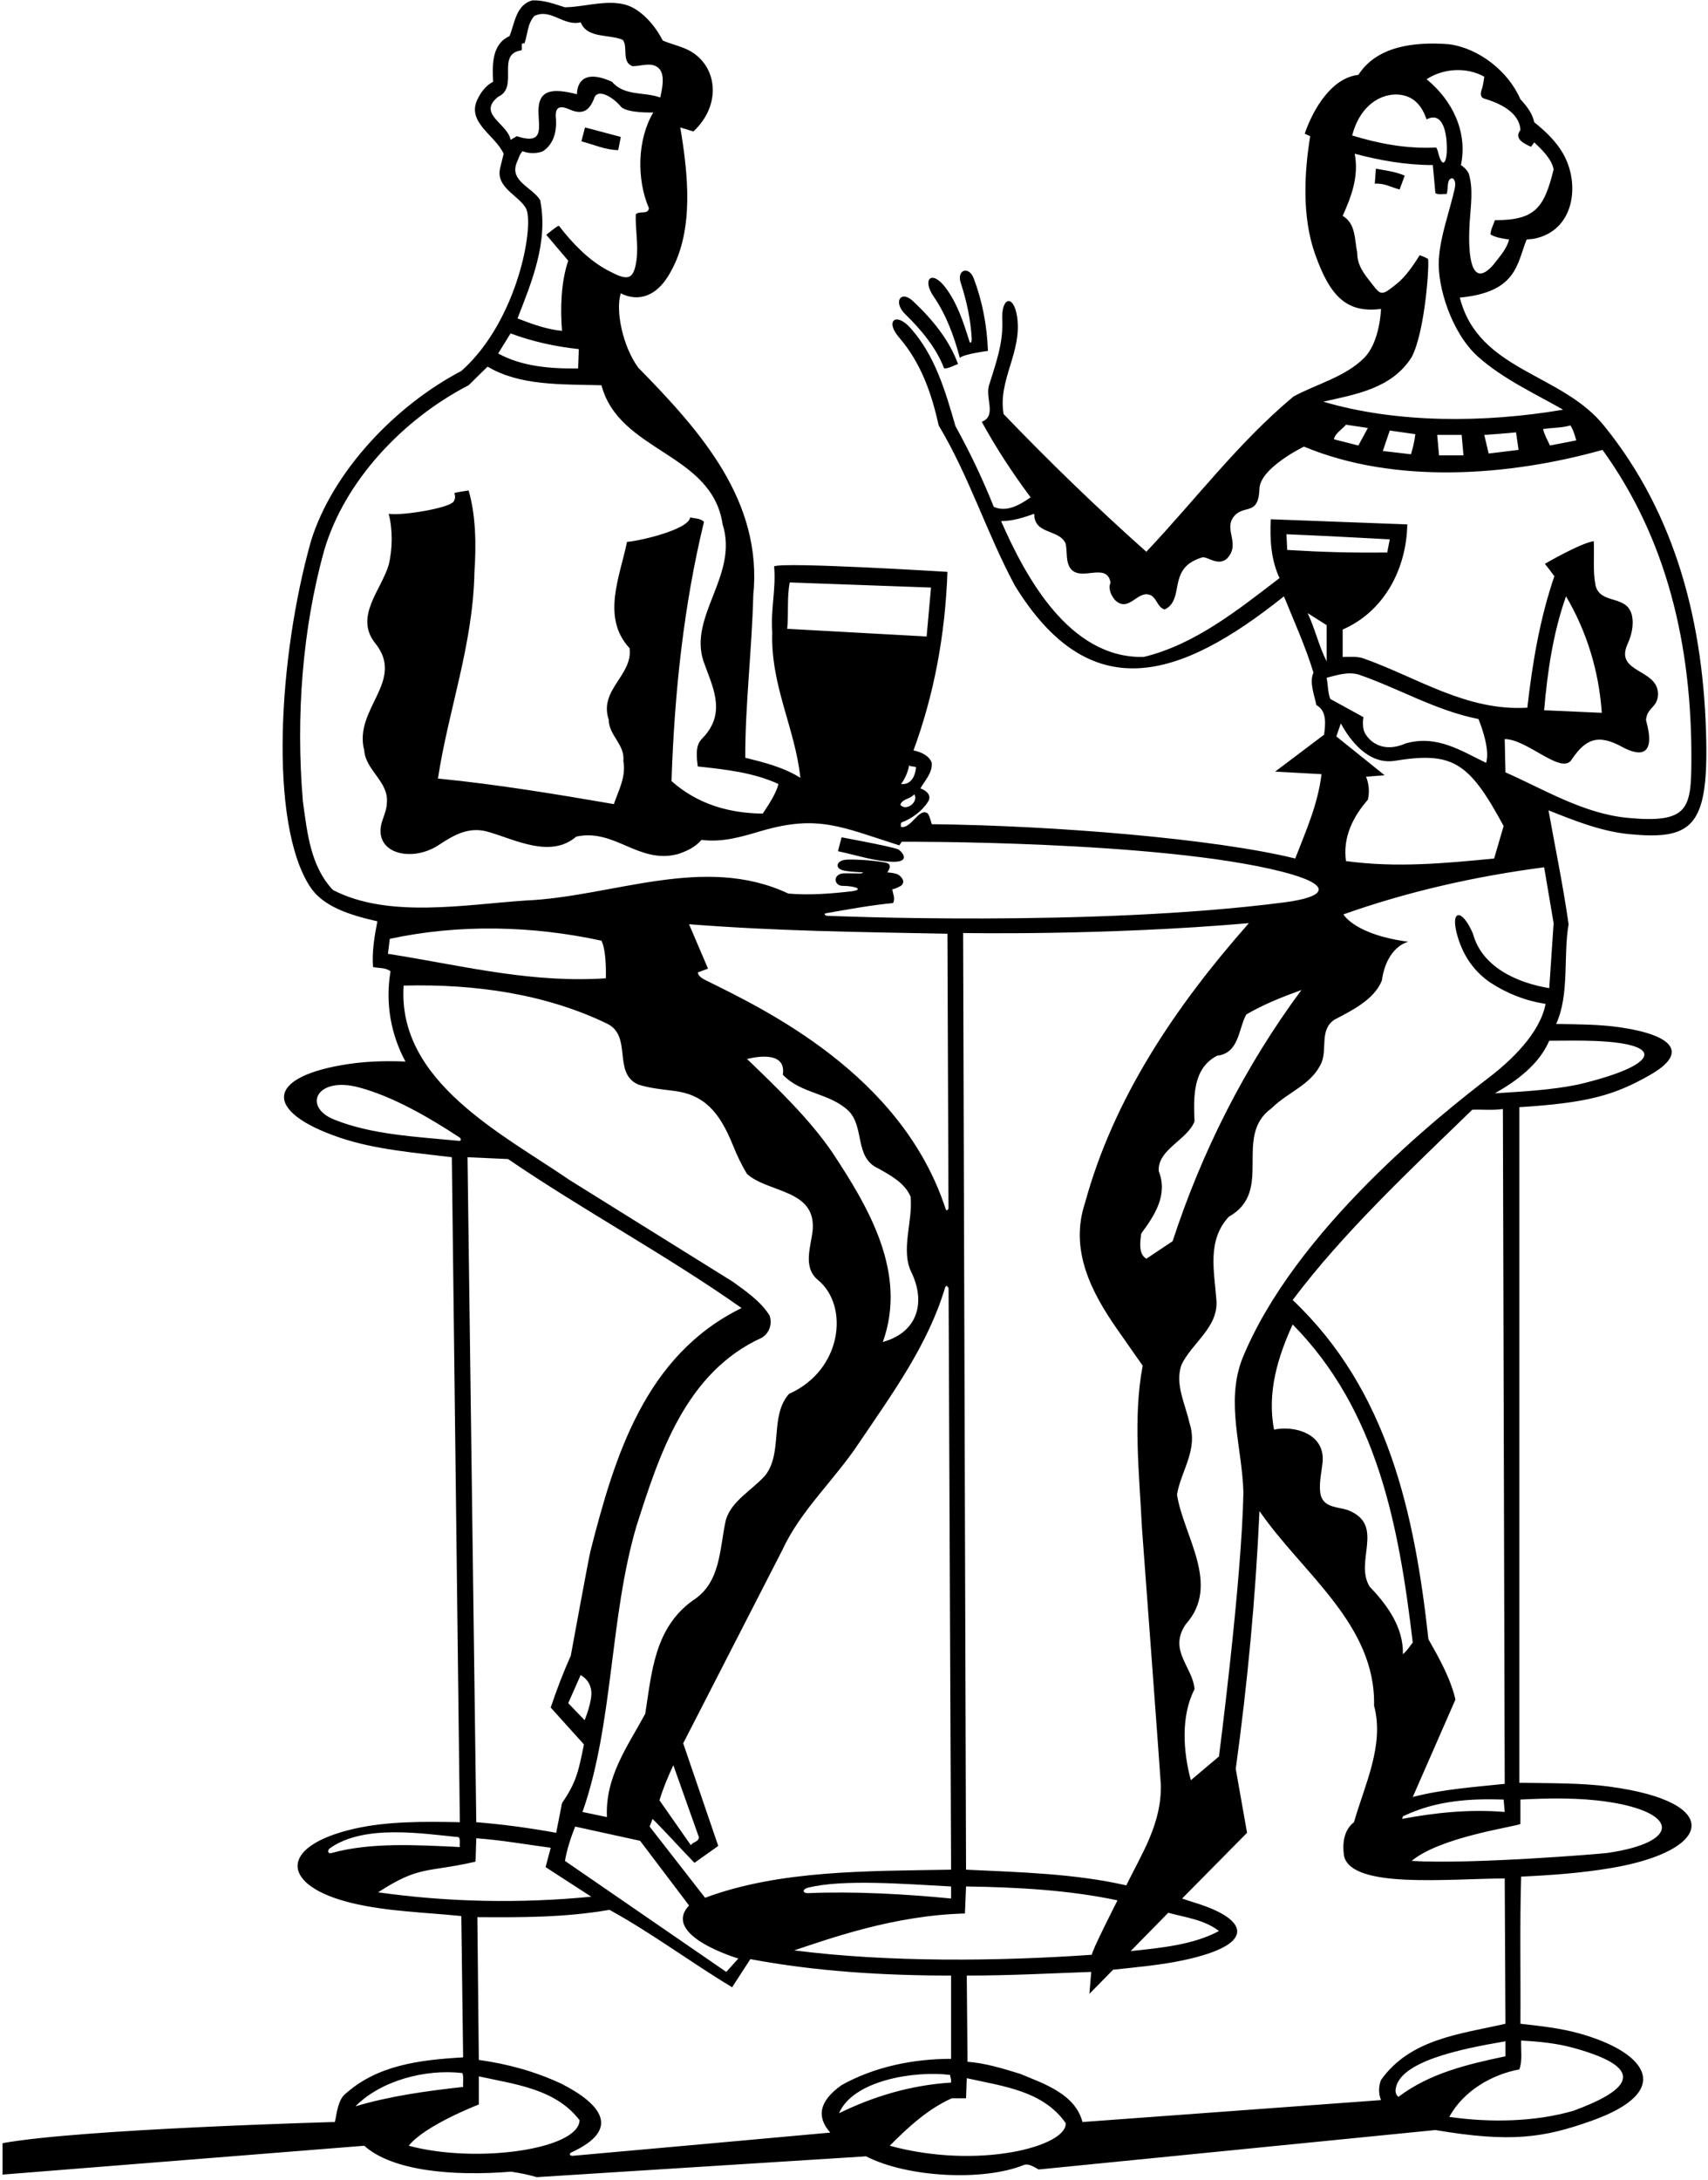 <?xml version="1.0" encoding="UTF-8"?>
<svg xmlns="http://www.w3.org/2000/svg" xmlns:xlink="http://www.w3.org/1999/xlink" width="468pt" height="597pt" viewBox="0 0 468 597" version="1.1">
<g id="surface1">
<path style=" stroke:none;fill-rule:nonzero;fill:rgb(0%,0%,0%);fill-opacity:1;" d="M 263 98 C 264.199 96.898 270.699 96.102 270.699 96.102 C 270.441 89.047 269.148 82.438 266.82 76.273 C 265.469 72.695 262.086 73.883 263.238 77.418 C 264.848 82.371 266 87.562 266.254 92.836 C 266.297 93.758 265.855 94.211 265.637 93.512 C 263.996 88.316 262.324 82.965 258.938 78.586 C 255.273 73.848 252.543 76.434 255.859 81.262 C 259.398 86.418 261.449 92.25 263 98 "/>
<path style=" stroke:none;fill-rule:nonzero;fill:rgb(0%,0%,0%);fill-opacity:1;" d="M 258.699 100.898 C 260.102 100.898 261.199 100.102 262.5 99.699 C 260.195 93.246 255.594 87.559 250.188 82.477 C 246.82 79.309 244.605 82.691 248.082 86.086 C 252.617 90.508 256.59 95.355 258.699 100.898 "/>
<path style=" stroke:none;fill-rule:nonzero;fill:rgb(0%,0%,0%);fill-opacity:1;" d="M 376.699 50.301 C 379.301 50.102 381.199 51.301 383.5 51.898 L 384.898 48.102 C 382.398 47 379.699 46.699 377 46.199 L 376.699 50.301 "/>
<path style=" stroke:none;fill-rule:nonzero;fill:rgb(0%,0%,0%);fill-opacity:1;" d="M 441.031 489.262 C 433 488.184 424.473 488.371 416.301 488.199 L 416.301 303.199 C 434.867 302.023 442.254 300.023 452.188 294.332 C 462.68 288.328 458.688 283.418 443.531 281.277 C 438 280.496 432.164 280.52 426.398 280.398 C 430.102 272.301 428.301 261.699 429.801 253.102 C 428.301 242.5 426.102 232 424.301 221.898 C 431.051 224.602 438.668 227.68 446.414 228.426 C 463.406 230.07 467.961 226.48 467.523 203.008 C 466.926 171.051 459.355 141.098 439.602 116.699 C 428 102.102 405.102 101.699 400 81.5 C 415.664 80 415.602 72.301 418.301 65.602 L 420.199 65.398 C 431.426 63.305 433.102 50.379 428.25 41.988 C 426.352 38.699 423.398 35.852 420.398 33.5 C 419.898 31.102 418.398 29.102 416.602 27.199 C 413.301 19.5 405.102 13.102 396.898 12.102 C 387.5 11.398 377.301 12.602 372.199 20.5 C 364.836 21.332 359.801 29.898 357.5 36.602 L 359 37.301 C 357.391 47.105 356.691 59.262 360.309 69.508 C 364.402 81.102 368.934 85.809 378.398 84.602 C 378.398 84.602 378.164 93.484 373.898 97.891 C 368.754 103.191 360.648 105.172 354.398 108.602 C 339.301 121.199 327.699 136.699 314.102 151.102 C 300.5 139 287.898 126.801 275 113.398 C 273.352 104.145 280.098 96.484 278.699 86.805 C 277.785 80.492 274.301 81.254 274.629 87.668 C 274.938 93.812 272.832 99.656 271.102 105.199 C 269.699 108.699 273.301 113.898 269 115.5 C 272.898 122.602 277.398 129.5 282.398 136.199 C 279.5 138.199 275.898 140.398 272.301 138.801 C 269.301 131.301 265.801 123.898 261.801 116.699 C 259.066 107.223 256.25 97.41 249.488 89.844 C 245.453 85.328 242.484 87.922 246.309 92.355 C 252.391 99.402 255.262 107.738 257.199 116.5 C 265.602 130.5 270.398 146.102 278.102 160.398 C 298.645 193.754 323 186.336 351.801 163.301 C 354.602 170.199 357.699 177 359.898 184.199 C 358.699 186.801 360.102 190.199 360.699 193.102 C 363.602 194.602 363.199 198.398 362.801 201.199 L 349.398 211.301 L 362.102 212 C 361.102 220.301 357.801 227.602 354.898 235.102 C 333.098 229.715 289.094 226.074 255.301 225.699 C 255.301 225.699 254.641 223.016 254.098 222.68 C 251.754 221.23 249.773 226.852 246.98 226.465 C 246.727 226.43 246.781 225.316 247.074 225.207 C 249.809 224.188 252.578 222.191 254.246 219.609 C 255.871 217.102 252.199 215.898 252.199 215.898 C 253.5 213.602 255.5 211.699 255.301 208.898 C 254.602 206.898 252.301 205.898 250.301 205.5 C 255.898 190.301 259 173.898 259.602 156.602 C 259.602 156.602 214.398 153.801 212.102 155.102 C 212.699 161.102 211.102 167.102 211.602 173.102 C 211.102 187.699 217.898 199.5 219.301 213 C 214.699 210.102 209.398 208.801 204.199 207.5 C 204.199 192.699 206 178.301 206.398 163.102 C 209 137.398 192.301 118.398 174.898 100.699 C 170.625 94.887 168.586 85.012 170.102 80.301 C 170.102 80.301 178.133 85.32 184 74 C 190.199 62.602 188.5 47.398 186.398 34.898 L 190 36 C 197.68 28.812 196.609 18.508 189.434 14.164 C 187.074 12.738 184.023 12.164 181.602 11.102 C 180 8 177.602 4.801 174.398 2.699 C 168.801 -1.102 161.199 1.898 154.801 2 C 151.898 1.102 149.102 0 145.898 0.102 C 141.301 1.301 141 6.602 139.602 9.898 C 134.699 12.102 134.898 17.801 135.102 22.398 C 133.5 23.199 132 24.898 131.199 26.5 C 127.199 33.301 135.602 36.801 138 42.102 L 137 46.199 C 135.949 51.301 141.762 53.305 144.016 56.859 C 146.621 60.961 142.082 87.719 126.398 101.602 C 108.398 111 91.102 129.102 85.199 148.199 C 76.25 179.949 73.648 225.293 84.902 242.738 C 88.418 248.188 95.5 250.5 103.398 252.301 C 102.602 256.398 101.898 260.602 102.199 264.801 C 103.801 265.199 105.699 264.898 107 266 C 105.5 274.898 107.199 283.5 111.102 290.699 C 105.355 290.457 100.277 290.684 95.902 291.316 C 72.488 294.707 72.082 304.438 93.152 311.551 C 102.766 314.801 113.395 315.625 123.801 316.898 L 126 499 C 116.023 498.797 106.094 498.73 97.066 500.793 C 76.066 505.586 76.91 516.422 96.348 521.121 C 106.012 523.461 116.52 523.691 126.398 524.699 L 126.898 563.398 C 114.898 564.102 103.199 565.5 94.301 573.699 C 92.102 575.801 92 581.801 91.602 581.102 C 91.602 581.102 22 583 0.699 586.898 L 0.699 595.5 L 99.801 587.602 C 107.5 594.5 124 596 140.043 594.703 C 142.457 595.059 144.816 595.535 147.102 596.199 L 237.301 590.5 C 248.609 596.312 269.391 597.352 280.469 592.898 C 281.777 592.375 283.254 593.355 284.602 594.102 L 393.301 583.301 C 414.07 586.816 423.062 585.406 436.094 580.77 C 459.055 572.602 451.23 561.934 432.555 556.797 C 427.461 555.395 422.031 554.797 416.602 554.199 C 416.699 540.801 416.398 527.199 416.801 513.902 C 425.242 513.516 433.508 512.898 441.508 511.543 C 469.289 506.848 472.469 493.473 441.031 489.262 Z M 437.02 285.059 C 457.32 285.891 454.004 291.898 432.398 297 C 425.102 298.5 417.398 298.898 409.602 299.398 C 415.602 296 421.699 291.5 424.5 285 C 428.676 285 432.906 284.891 437.02 285.059 Z M 369.5 413.602 C 366.801 412.602 362.898 413 361.898 409.5 C 361.254 406.777 362.055 403.586 362.379 400.598 C 363.266 392.426 354.359 390.312 349.102 391.5 C 347.102 381.301 350.199 371.398 354.199 362.699 C 377.398 386.199 383.301 417.801 387.102 449.801 C 386.199 450.898 385.602 452 384.398 453 C 384.602 445.699 380.102 439.5 375.301 434.5 C 371 427.602 379.602 417.699 369.5 413.602 Z M 384.398 497.402 C 393.5 493 403 492.5 412 492.801 L 412.301 496.199 C 402.602 495.398 393.102 496.398 384.199 498.098 Z M 387.102 492.102 L 398.801 465.398 C 397.398 459.5 394.398 454.199 391.398 448.898 C 387.602 414.398 380.301 380.699 354.199 356 C 368 337.602 386.398 320.398 403.398 303.898 C 406.199 303.801 409.102 304.102 411.801 303.699 L 412.301 488.5 C 403.699 489.398 395.102 490 387.102 492.102 Z M 431.898 120.602 C 429.5 121.102 427.102 121.5 424.699 122 C 424 120.5 423.199 119.102 422.801 117.5 C 425.301 117.102 427.898 117.199 430.301 116.5 C 431.102 117.699 431.5 119.199 431.898 120.602 Z M 406.699 21 C 406.699 21 406.363 23.508 406.078 24.266 C 405.637 25.449 405.48 26.633 406.699 27 C 410.699 28.199 416.301 30.602 416.602 35.602 C 414.699 38.102 417.801 39.398 419.5 40.199 L 420.398 39 C 422.301 40.801 425.199 43.5 425.699 46.398 C 423.094 57 420.605 60.301 409.602 60.301 C 409.199 61.602 408.5 62.699 408.398 64.199 C 409.898 65.102 411.699 65.301 413.5 65.602 C 412.801 68.301 410.801 70.398 409.102 72.602 C 403.438 78.953 402.062 71.129 402.699 60.887 C 402.988 56.285 403.754 51.594 402.398 47.398 C 401.801 46.398 401.199 45.801 400.301 45.199 C 402.199 36.199 398 27.5 390.898 21.699 C 395.375 18.75 401.75 18.25 406.699 21 Z M 388.301 28.199 C 389.602 29.5 390.301 31.102 390.898 32.699 C 394.883 30.574 396.469 35.215 396.441 40.871 C 396.422 44.695 395.23 46.062 394.195 42.266 C 394.008 41.574 393.855 40.832 393.5 40.398 C 385.301 40.801 377.699 39.301 370.5 37.102 C 373.566 25.18 384.133 23.754 388.301 28.199 Z M 386.801 97.801 C 390.602 90.602 391.758 71.18 391.246 70.879 C 390.543 70.465 389.754 70.133 389 69.898 C 387.387 72.418 385.312 75.645 382.645 77.777 C 378.145 81.379 378.422 80.914 374.977 76.52 C 373.289 74.371 371.836 72.125 371.898 69.199 C 371.102 65.699 371.602 61.301 367.898 59.102 C 370.199 54 372.398 48.398 371.199 42.102 C 378 43.898 385.102 45.199 392.602 45.199 L 393.301 52.898 C 394.199 53.398 395.398 53.102 396.398 53.102 C 396.898 51.699 396.301 49 397.898 48.801 C 397.898 48.801 399.176 49.078 398.57 51.766 C 397.109 58.254 394.637 64.562 394.246 71.133 C 393.805 78.535 397.754 91.113 404.828 97.535 C 411.672 103.746 420.977 107.973 428.301 112.199 C 407 115.801 382.898 116 362.602 110 C 371.301 108 381.301 106.5 386.801 97.801 Z M 416.102 123.199 L 407.898 124.199 L 406.699 119.102 C 409.602 118.898 412.5 118.699 415.398 118.398 Z M 401 124.699 L 394.301 124.699 L 393.801 119.102 L 400.5 119.102 Z M 387.801 118.898 C 387.602 120.801 387.102 122.801 386.602 124.398 L 378.898 123.5 L 380.801 117.898 Z M 374.801 117.199 L 372.199 122 L 365.5 120.301 C 365.801 118.699 367.699 117.602 368.801 116.301 Z M 350.602 158.301 C 339.102 167.102 327.398 176.5 313.398 179.898 C 292.816 180.41 280.797 157.477 274.301 142.699 C 277.602 142.699 280.5 141.699 283.398 140.699 C 283.301 146.5 290.301 144.801 292 148.898 C 292.5 151.199 291.898 154 293.5 155.898 C 296.5 159.199 303.199 153.898 304.301 159.5 C 303.602 161.199 304.398 163 305.5 164.301 C 309.398 168.102 311.801 161.102 315.5 163.102 C 317.102 164.199 317.199 166.301 319.102 166.898 C 321.285 165.953 321.984 163.734 322.359 161.672 C 323.113 157.496 323.824 154.379 329.379 152.648 C 330.723 152.23 333.664 155.164 336.164 153 C 340 149 335.387 145.211 337.898 141.699 C 340.664 137.836 344.836 141.664 345.102 133.801 C 345.293 128.102 357.301 122.301 357.301 122.301 C 382.199 132.699 413.5 130.398 439.102 123.199 C 456.664 147.52 463.609 176.496 463.445 208.336 C 463.379 221.438 462.656 225.551 445.973 223.965 C 433.984 222.828 423.215 216.254 412.5 211.5 L 412.301 202.398 C 418.609 202.398 428.164 212.664 430.781 207.797 C 434.336 202.664 437.664 200.664 444.793 204.711 C 449.836 207.336 453.688 206.668 451 197.164 C 451.398 193.465 454.301 193.898 454.301 189.898 C 454.102 183.102 442.5 184.301 445.898 176.5 C 447 174.102 447.801 171.199 447.102 168.301 C 445.602 162.801 438.602 165.602 437.199 160.398 C 436.398 156.301 436.898 152.602 436.699 148.199 C 433.102 148.699 423.301 154.398 423.301 154.398 C 424.199 155.5 425.102 156.699 425.898 157.801 C 422 169.199 419.898 181.301 418.5 193.801 C 401.801 194.801 388.301 185.5 373.602 180.301 C 371.898 179.699 369.801 179.898 367.898 179.898 L 367.898 172.398 C 379.398 167.398 385.398 155.602 385.602 143.602 L 348.199 142.199 C 347.898 147.699 348.301 153.5 350.602 158.301 Z M 423.102 194.5 C 424 183.898 425.602 173.102 429.102 163.301 C 434.699 172.801 438.102 183.602 438.898 195.199 Z M 374.301 212.699 L 379.398 212.301 L 366.164 201.664 L 367.398 198.102 C 370.102 203.102 375 209.199 381.801 208.398 C 397.965 205.754 402.402 208.457 412 226.199 L 409.398 235.102 C 396 236.398 382.699 237.699 368.801 235.801 C 367.898 229.301 370.699 223.699 374.801 219 C 375.301 216.898 375.102 214.602 374.301 212.699 Z M 364.5 191.398 C 363.801 189.602 363.898 187.5 363.5 185.602 C 366.301 184.898 369.199 183.898 372.199 184.699 C 383.301 188.5 393.398 194.602 405.102 196.898 C 405.102 196.898 408.5 204.898 407.199 208.898 C 400.5 205.699 393.699 201.102 385.102 203.602 C 380.469 205.656 376.395 204.512 374.188 201.094 C 372.992 199.238 373.602 196.398 373.602 196.398 Z M 352.5 146.301 C 362 146.699 371.699 147.199 380.801 147.699 L 380.102 151.301 C 369.898 151.398 362.602 151.199 352.699 150.602 Z M 358.301 167.898 L 363.5 171.199 L 363.5 181.102 C 361.398 177 360.301 172.102 358.301 167.898 Z M 365.699 279.199 C 370.387 276.734 376.488 273.797 378.625 268.551 C 380 259 385.898 257.898 385.898 257.898 C 371.5 256 368.301 250.699 368.102 250.398 C 385.602 244.199 404 240 423.102 237.5 L 425.699 252.801 L 424.5 270.602 C 416 269.199 406.102 265 403.602 255.699 C 400.605 248.711 397.34 249 399.258 255.992 C 400.676 261.148 403.523 265.801 408.398 269.102 C 413 272.102 418.102 274.102 423.5 274.898 C 421.945 283.047 413.895 290.535 408.027 295.035 C 395.039 304.996 354.621 336.875 340.301 372.301 C 335.801 384.301 340.398 396.398 340.699 408.801 C 340.199 433.398 334 481 334 481 L 326.301 487.5 C 324.199 479.801 323.5 469.898 327.301 462.602 C 326.898 456.5 320 452 324.898 444.801 C 334.602 434 324.301 420.699 322.5 409.301 C 323.602 402.699 328.398 397 325.898 389.602 C 324.801 384.5 321.898 379.199 323.699 373.801 C 326.602 367.699 333.898 363.5 333.301 356 C 332.699 348 330.699 339.699 336.699 333.199 C 349.199 326.199 337.699 311.199 348.398 303.5 C 352.898 299 359.398 297.102 362.102 291 C 363.699 287.199 361.5 281.898 365.699 279.199 Z M 299.199 535.301 C 273.5 537.098 243.301 537.402 217.602 534.098 C 227.605 530.789 245 524.5 264.398 524 L 264.699 516.598 C 278.898 516.801 293 517.598 306.199 520.402 C 306.199 520.402 298.801 534.902 299.199 535.301 Z M 161.801 424.699 C 161.289 426.68 156.398 453.398 156.398 453.398 C 154.301 458.102 152.5 462.801 150.898 467.602 L 160 477.699 C 158.5 485.25 157.801 488.25 154 493.75 L 152.398 501.902 C 145.199 500.598 138 499.598 130.5 499 L 128.102 316.898 L 139.199 317.398 C 160.199 331.699 182.301 343.5 203.199 358.199 C 176.648 371.195 168.371 399.016 161.801 424.699 Z M 160.191 471.062 L 155.699 466.398 L 159.102 458.699 C 161.051 459.863 161.82 461.391 162.012 463.078 C 162.336 465.891 160.191 471.062 160.191 471.062 Z M 157.602 500.199 L 175.398 504.098 L 188.801 521.801 C 181.059 530.062 202.309 536.328 202.309 536.328 L 199 540 L 154.801 509.598 C 155.301 506.598 156.398 503.199 157.602 500.199 Z M 193.199 519.699 L 178 500.199 L 178.801 498.098 C 182.75 502 186.25 506 190.289 510.125 L 196.801 505.5 L 187.199 477.398 L 214.5 424.199 C 219.398 413.602 228.898 405 235.398 395.102 C 244.602 381.527 254.32 368.133 258.941 352.656 C 259.289 351.484 259.914 352.75 259.914 352.75 L 260.602 512 C 237.5 512.402 213.602 512.098 193.199 519.699 Z M 180.699 493 C 181.699 489.699 183 486.602 184.5 483.398 L 191.5 503.098 C 191.398 504.5 189.898 504.301 189.301 505.301 Z M 188.801 253.102 C 213.5 255 234.301 255.199 259.602 255.699 L 259.891 331 C 259.891 331 259.391 331.93 259.105 331.055 C 247.078 294.211 209.504 276.41 193.289 268.398 C 192.227 267.875 191.352 267.25 191.199 266.301 L 194 265.25 Z M 214.5 294.301 C 219.5 299.602 227.199 299.199 232.5 304.199 C 237 308.699 234 317 240.699 320 C 243.898 321.801 247.898 323.898 249.5 327.699 C 250.188 334.422 246.723 342.258 249.715 348.391 C 253.586 356.316 251.75 364.75 241.898 367.5 C 248.699 348.602 238 330.602 228 315.5 C 221.699 306.301 212.898 297.898 204.699 290 C 208.75 289 215.398 288.398 214.5 294.301 Z M 260.602 516.598 L 260.602 519.902 C 248.105 518.66 233.648 517.891 221.477 518.426 C 219.91 518.496 219.664 517.363 221.48 516.914 C 231.027 514.551 247.828 515.926 260.602 516.598 Z M 264.699 512 L 263.898 255.5 C 263.898 255.5 302.5 256.25 342.199 252.801 C 321.801 275.898 305.102 300.898 297.301 329.398 C 293 342.301 299.102 353.898 305.898 363.699 L 313.102 374 C 310.398 388.102 312.199 403.898 312.898 418.398 C 312.898 418.398 318.047 487.406 318.074 488.75 C 318.305 499.371 312.863 507.598 308.602 516.301 C 294.699 513.098 279.602 512.699 264.699 512 Z M 317.5 320.699 C 317.102 314.801 325.301 312.199 327.301 307.102 C 327 300.102 326.898 292.5 333.5 289.102 C 339.602 288.398 339.301 281.699 341.5 277.801 C 346.301 275 351.398 273 356.602 271.102 C 341.102 292 329.301 315.398 321.301 339.898 L 314.102 344.699 C 311.898 343.398 312.398 340.102 312.699 337.801 C 316.301 332.898 320.102 327.301 317.5 320.699 Z M 320.102 523.801 C 324.898 525.098 330 525.699 334 528.801 C 326.898 532.598 318.199 533.402 309.801 534.301 Z M 246.699 220.398 C 247.199 218.699 249.398 218.898 250.5 217.5 C 251.836 219.5 248.336 222.336 246.699 220.398 Z M 251 210.102 C 250.836 212.164 249.836 215 246.898 214.699 C 247.801 213.5 248.801 211.5 249.102 209.602 C 249.602 210 250.398 209.801 251 210.102 Z M 215.699 172.199 C 216.102 168 215.602 163.398 216.398 159.5 L 255.102 160.898 L 253.898 174.301 Z M 136.5 26.5 C 142.301 23.898 135.801 14.801 142.801 13.801 C 143.398 13.301 142.301 11.602 143.699 11.898 C 144.602 9.398 144.5 6.5 146.398 4.398 C 150.875 2.125 154.398 7.301 159.102 6.102 C 160.898 10.602 166.801 9.301 170.602 10.898 C 172.199 12.699 170.199 16.801 173.199 18.102 C 174.922 18.23 177.219 17.355 179.004 17.855 C 182.273 18.766 181.875 22.609 180.898 26.699 C 176.602 25.102 171.102 26.398 167.699 22.398 C 157.664 17.84 158.102 25.801 158.102 25.801 C 151.387 24.121 147.512 24.441 147.539 30.5 C 147.562 34.91 149.223 39.797 141.602 37.301 L 139.898 38.301 C 139.199 33.898 130.602 31.199 136.5 26.5 Z M 148 54.801 C 145.898 51.301 139.5 49.602 141.602 44.5 C 142.102 43.5 142.301 42.301 143.199 41.398 C 144.801 42.102 147.199 42.102 148.801 41.398 C 151.785 39.383 152.621 35.801 152.309 32.336 C 152.023 29.211 153.398 28.797 156.164 30.008 C 159.785 31.594 161.504 30.07 162.699 27.199 C 163.602 23.734 168.188 26.844 170.094 29.156 C 171.66 31.059 179 30.801 179 30.801 C 174.602 38.199 174.398 49.102 177.801 57 C 177.602 58.898 175.199 57.602 174.199 58.699 C 174.062 62.605 174.961 67.168 174.41 71.164 C 173.613 76.988 171.875 76.906 166.391 73.965 C 161.246 71.203 156.812 66.59 153.16 61.84 C 152.973 61.594 149.684 64.305 149.684 64.305 L 155.699 71.398 C 153.699 77.199 153.5 84.602 154 90.602 C 149.699 90.199 145.699 88.699 141.801 87.199 C 145.699 77.199 150.301 66.199 148 54.801 Z M 139.898 91.301 C 145.801 93.5 152 94.898 158.602 95.602 L 158.398 100.898 C 150.5 101 142.898 100.301 136.5 96.801 Z M 91.199 243.699 C 85.102 237.199 84.199 228.199 83 219.5 C 81 196.102 82.898 172.102 88.801 150.801 C 94.398 131.699 110.398 114.801 128.398 105.5 L 133.602 100.398 C 142.5 105.699 153.801 105.199 164.801 105.5 C 169.699 123.898 195.102 123.898 198 143.602 C 202.461 157.52 188.453 168.809 192.84 181.309 C 195.09 187.723 198.984 194.738 193.098 201.484 C 191.777 202.996 190.301 203.602 191.199 209.898 C 198.898 210.699 206.602 211.602 213.301 214.699 C 212.699 217.199 210.602 220.398 209 222.801 C 199.5 222.699 191 220.102 184 213.898 C 184.801 189.398 187.398 165.5 192.898 142.898 C 191.898 141.898 190.398 142 189.102 141.699 C 188.699 145 175.5 148.102 171.801 148.398 C 169.898 157.801 164.699 169.102 172.5 177.5 C 173.5 184.898 164 188.898 166.801 197.102 C 166.801 201.398 171.301 203.898 170.801 208.398 C 171.602 212.699 169.5 216.398 168.199 220.199 C 152.5 217.5 136.301 214.801 120 213.199 C 122.898 194.199 129.602 176.699 130 156.602 C 130.5 149.301 130.398 141.102 128.398 134.301 C 127.102 134.5 125.801 134.699 124.5 135 C 124.824 136.023 124.688 136.793 124.254 137.391 C 122.949 139.176 110 141.301 106.5 140.699 C 107.602 144.898 107.602 150.199 106.5 154.699 C 104.5 161.5 97.102 168.801 102.699 176 C 111.301 186.5 96.801 194 99.801 205.5 C 100.199 211 106.602 214.102 106 219.898 C 105.969 221.32 105.438 222.844 104.883 224.367 C 101.531 233.613 112.566 236.41 120.133 231.453 C 124.316 228.715 128.559 226.117 134.102 227.898 C 141.301 230 150.898 235.102 157.898 229.102 C 168.5 226.801 174.898 236.699 185.699 233.898 C 188.102 233.102 190.398 232.102 192.199 230 C 198.148 230.75 203.398 229.074 208.676 227.535 C 224.117 223.035 230.5 226.43 246.398 231.5 L 247.102 230.5 C 247.102 230.5 317.777 230.148 351.32 238.719 C 365.375 242.312 363.719 245.57 351.98 247.098 C 299.195 253.973 226.5 250.781 226.5 250.781 C 226.5 250.781 225.238 250.273 226.508 250.055 C 232.543 249.004 238.586 247.879 244.699 247.301 C 245.398 246 244.602 244.699 244.5 243.5 C 245.004 243.551 246.855 242.691 247.148 242.328 C 248.02 241.246 247.035 240.191 246.258 239.598 C 245.539 239.047 243.102 238.898 243.102 238.898 C 243.102 238.898 244.996 236.648 242.594 236.199 C 239.559 235.629 234.262 235.27 231.922 235.414 C 229.289 235.578 228.543 237.668 230.977 238.336 C 232.121 238.645 233.973 238.758 235.664 238.848 C 237.379 238.938 235.836 239.188 235.836 239.188 C 235.836 239.188 232.836 239.145 231.418 239.148 C 228.086 239.164 228.414 242.574 230.836 242.586 C 231.859 242.586 232.707 242.68 233.344 242.781 C 235.859 243.191 235.371 243.852 233.332 244.082 C 227.645 244.723 221.785 245.203 216 244.699 C 192.898 233.801 167.801 245.602 144 246.602 C 127.5 247.699 106.301 251.602 91.199 243.699 Z M 106.301 261.199 L 106.801 257.102 C 125.801 253 145.898 253.5 164.801 257.602 C 166.301 260.602 166 267.898 166 267.898 C 164.914 267.973 163.836 268.027 162.762 268.066 C 143.215 268.785 125.164 264.137 106.301 261.199 Z M 110.602 269.898 C 130.602 269.398 149.801 272.301 166.5 280.398 C 173.301 283.898 167.801 293.898 174.898 297 C 177.926 297.965 181.219 298.312 184.504 298.707 C 192.758 299.691 197.035 304.23 200.824 313.617 C 201.91 316.316 203.148 318.969 204.699 321.5 C 210.602 326.699 223.398 325.699 222.699 336.602 C 222.301 341.199 219.801 346.898 224.102 350.5 C 232.793 357.613 230.738 375.254 216.199 381.699 C 210.801 387.801 214.602 397.699 209.699 404 C 206.102 408.102 200.5 410.898 198.898 416.199 C 197.102 424.102 197.602 433.398 189.801 438.301 C 179.301 445.898 178.602 457.898 176.801 469.301 C 172 478.199 165.801 486.5 166.301 497.598 L 159.602 496.199 C 168.102 472.102 167 443 174.398 417.898 C 180.602 398.5 187.801 375.801 208.801 366.301 C 210.898 364.898 211.602 362.602 210.898 360.301 C 208.5 356.398 204.398 353.602 200.801 351 L 156 323.102 C 137.801 310.602 108.801 296.199 110.602 269.898 Z M 125.781 312.418 C 114.066 311.281 102.148 310.785 91.691 306.648 C 82.758 303.113 86.691 294.672 98.309 297.77 C 107.512 300.223 117.094 305.711 125.871 311.449 C 126.449 311.828 126.391 312.477 125.781 312.418 Z M 90.844 507.438 C 89.809 507.723 89.543 506.723 90.527 506.039 C 99.867 499.555 115.566 502.105 125.699 503.098 C 126.199 503.801 125.898 504.902 126 505.801 C 114.316 505.254 101.637 504.453 90.844 507.438 Z M 103.602 518.199 C 115.148 510.727 116.852 512.902 130.301 509.801 L 130.5 503.402 C 137.5 503.902 144.102 505.098 150.898 506 L 149.5 511.301 L 162 519.402 C 142.5 521.301 122.699 520.902 103.602 518.199 Z M 97.398 576.801 C 104.301 569.801 116.5 566.5 126.699 567.699 C 127.102 568.801 126.801 570.199 126.898 571.5 C 116.801 572.602 106.801 574 97.398 576.801 Z M 112 587.602 C 116.398 582 131.199 576.301 131.199 576.301 L 131.199 568.602 C 141.199 570.801 152.199 572 158.801 580.602 C 158.613 588.586 130.586 592.598 112 587.602 Z M 227.5 584 C 227.5 584 158.281 590.273 156.992 590.352 C 156 590.414 155.852 589.75 156.672 589.371 C 170.199 583.125 164.871 576.262 153.801 570.602 C 146.699 567.301 139.199 565.199 131.199 564.102 L 130.801 525 C 142.801 525.098 154.898 525.098 167 523 C 178.5 529.301 189.301 537.402 200.602 544.199 L 205.602 536.5 C 223.199 539.801 241.699 541 260.602 541 L 260.602 563.801 C 250.199 563.801 239.5 566 230.602 571 C 224.344 575.414 223.723 579.754 227.5 584 Z M 229.898 578.699 C 233.738 569.688 250.5 567 260.301 568.199 L 260.602 569.602 L 260.602 570.301 C 249.5 571 239.301 574.102 229.898 578.699 Z M 243.801 587.602 C 248.898 582.398 254.5 577.398 260.801 574.602 L 264.699 574.602 L 264.898 569.102 C 274.699 571.301 285.801 572.5 292 581.398 C 292.473 587.762 268.098 594.238 243.801 587.602 Z M 378.398 569.602 C 377.699 571.398 377.699 573.301 378.398 575.102 L 296.602 581.102 C 294.602 573.398 286 570.602 279.5 567.898 C 274.898 566.5 270.199 565 265.102 564.602 L 264.898 541 C 277 541 287.398 540.402 299 540 L 298.5 546 L 305 539.398 C 311.547 538.688 318.16 538.113 324.445 536.758 C 343.652 532.609 342.062 526.281 330.027 521.926 C 328.004 521.191 325.906 520.609 323.898 519.902 L 341.699 501.902 L 338.602 484.398 C 341.801 461 344 438.102 345.102 413.801 C 356.898 430.898 377 444.801 376.5 467.102 C 379.398 477.898 373.898 488.801 371 499 C 368 501.301 367.801 505.301 368.301 508.402 C 370.695 517.18 396.07 514.52 412.301 514.402 L 412.5 554.199 C 400.199 557 386.398 558.301 378.398 569.602 Z M 383.199 574.199 C 382.516 573.742 382.316 572.957 382.406 572.184 C 383.277 564.605 399.828 561.133 412.5 559 L 412.5 563.102 C 402.102 565.301 391.801 567.699 383.199 574.199 Z M 416.801 558.801 C 421.75 559.051 426.574 559.551 431.09 560.789 C 452.98 566.789 445.086 572.867 431.199 578 C 420.602 581.102 408.199 581.301 397.102 579.699 C 401 572.602 408.699 568.102 416.301 566.699 C 417.199 564.398 416.699 561.398 416.801 558.801 Z M 440.488 507.414 C 438.816 507.66 403.102 510.598 386.801 509.598 C 394.547 503.125 414.285 500.391 416.602 499.5 L 416.602 492.801 C 424.508 492.395 432.754 492.258 440.512 493.41 C 460.086 496.328 460.551 504.484 440.488 507.414 "/>
<path style=" stroke:none;fill-rule:nonzero;fill:rgb(0%,0%,0%);fill-opacity:1;" d="M 246.25 232.664 C 245.418 232.027 230.602 229.301 230.602 229.301 L 229.602 233.102 C 234.516 234.121 239.426 235.828 244.5 235.992 C 249.027 236.137 247.824 233.875 246.25 232.664 "/>
<path style=" stroke:none;fill-rule:nonzero;fill:rgb(0%,0%,0%);fill-opacity:1;" d="M 170.102 37.5 L 160.301 34.898 L 159.301 38.699 C 162.699 39.602 166 41.102 169.398 41.102 L 170.102 37.5 "/>
</g>
</svg>
